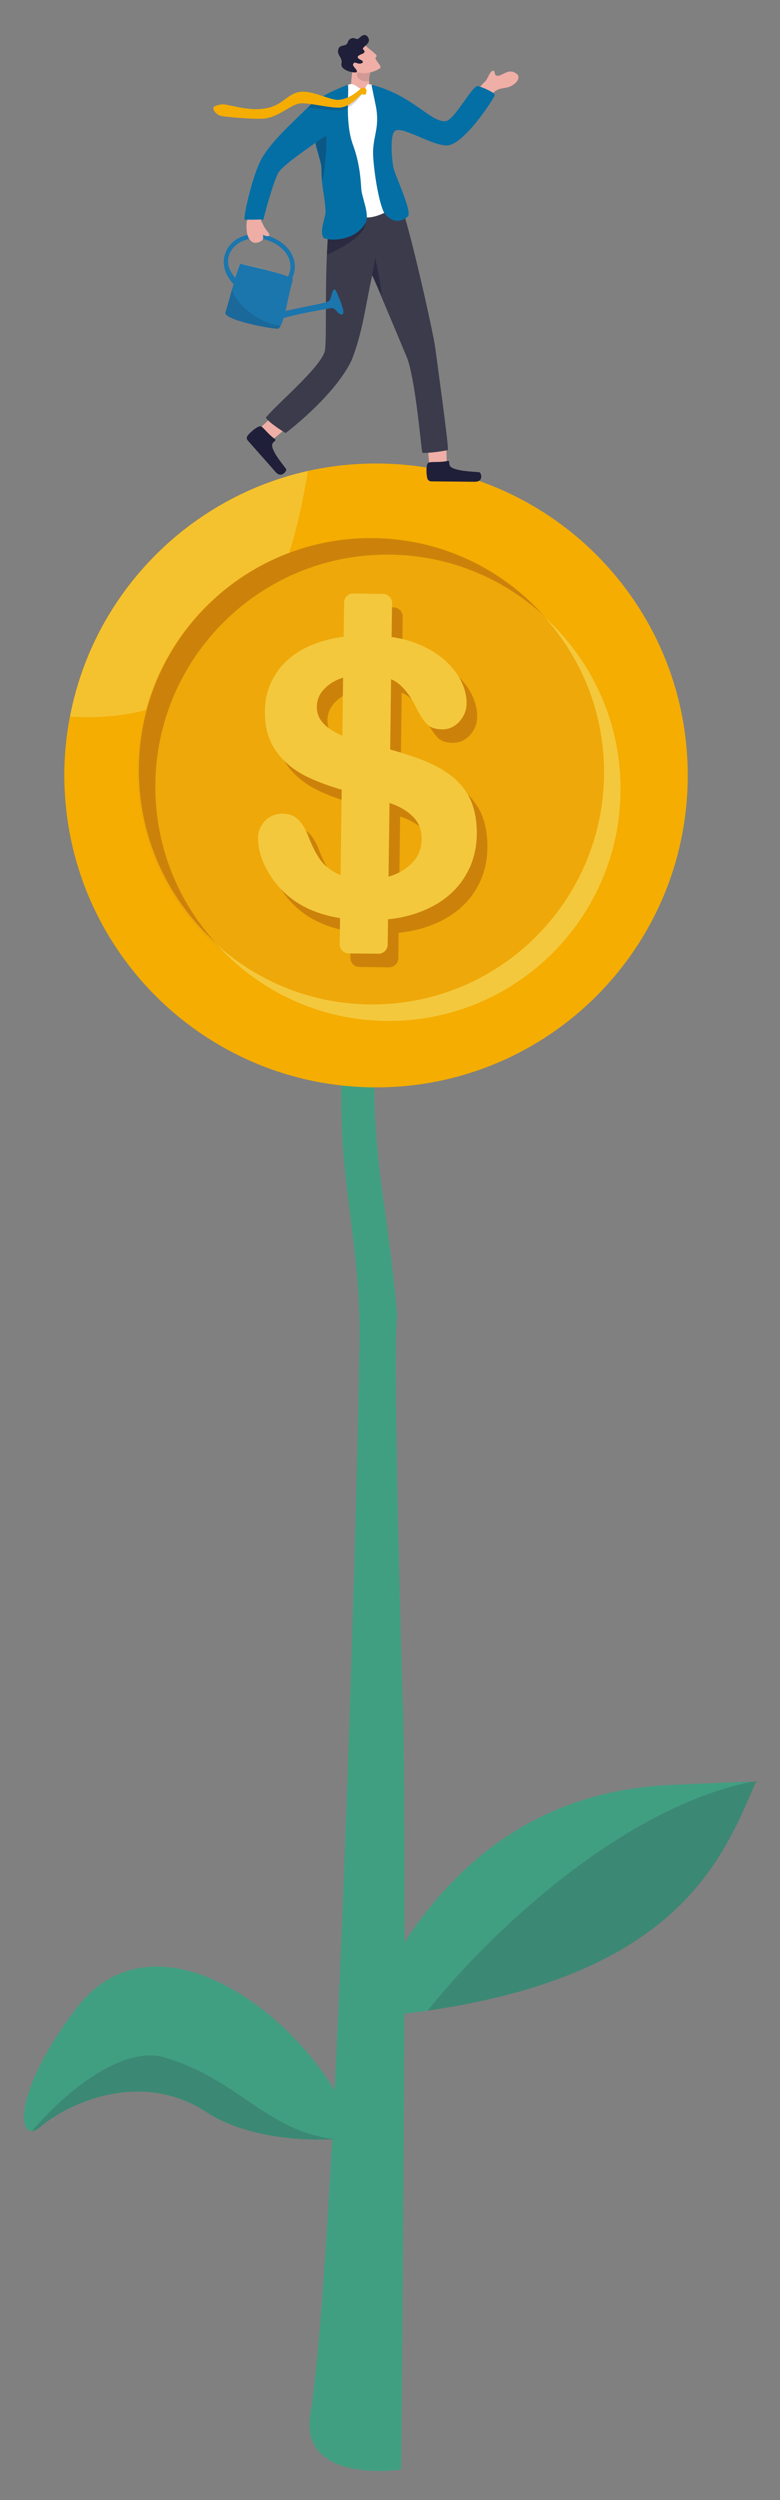 <?xml version="1.0" encoding="utf-8"?>
<!-- Generator: Adobe Illustrator 26.1.0, SVG Export Plug-In . SVG Version: 6.00 Build 0)  -->
<svg version="1.1" id="Layer_1" xmlns="http://www.w3.org/2000/svg" xmlns:xlink="http://www.w3.org/1999/xlink" x="0px" y="0px"
	 viewBox="0 0 572.4 1832.9" style="enable-background:new 0 0 572.4 1832.9;" xml:space="preserve">
<rect x="0" y="0" width="572.4" height="1832.9" fill="#808080" stroke="none"/>
<style type="text/css">
	.st0{fill:#419F81;}
	.st1{opacity:0.17;fill:#1F1F39;enable-background:new    ;}
	.st2{fill:#F4AD00;}
	.st3{opacity:0.78;fill:#F4C83D;enable-background:new    ;}
	.st4{opacity:0.19;fill:#D39333;enable-background:new    ;}
	.st5{fill:#CC820A;}
	.st6{fill:#F4C83D;}
	.st7{fill:#EFAEA6;}
	.st8{fill:#1F1F39;}
	.st9{fill:#3B3B4C;}
	.st10{opacity:0.57;fill:#1F1F39;enable-background:new    ;}
	.st11{opacity:0.14;fill:#1F1F39;enable-background:new    ;}
	.st12{fill:#FFFFFF;}
	.st13{fill:#046FA5;}
	.st14{opacity:0.28;fill:#1F1F39;enable-background:new    ;}
	.st15{opacity:0.18;fill:#1F1F39;enable-background:new    ;}
	.st16{fill:#0267A4;}
	.st17{opacity:0.1;}
	.st18{fill:#EEADA5;}
	.st19{opacity:0.15;fill:#1F1F39;enable-background:new    ;}
</style>
<path class="st0" d="M273.6,1464.3c57.9-115.6,139-152.4,219.9-155.8c80.9-3.5,61.1-2,61.1-2c-25.3,58-59.3,153-283.1,172.4
	L273.6,1464.3z"/>
<path class="st1" d="M313.8,1474.1c186.1-27.1,217.3-113.5,240.9-167.6c0,0,2-0.2,2.1-0.3c0-0.1-1.2-0.1-5.1,0
	C452.8,1326.4,355.4,1421.6,313.8,1474.1z"/>
<path class="st0" d="M291.5,964.3c-4.3-47.2-8.5-71.7-11.5-94.6c-9.3-72.4-4.1-98.2-2.1-116s-27.2-5-27.2-5s-1.5,65.1,1.4,98.9
	c4,44.9,11.5,79.5,11.7,126.6c0.3,57.6-15.8,668.1-36,795.5c-8.2,52,66.6,40.8,66.6,40.8s4.8-482.7,1-567.1
	C295.4,1243.4,287.9,993.5,291.5,964.3z"/>
<g>
	<path class="st2" d="M504.7,568.5c0,126.3-102.4,228.7-228.7,228.7c-115.6,0-211.2-85.8-226.6-197.1c-1.4-10.3-2.2-20.9-2.2-31.6
		c0-14.7,1.4-29.2,4.1-43.1c15.8-83.1,76.7-150.3,156.2-175.2c6-1.9,12.1-3.5,18.3-4.9c16.1-3.6,32.9-5.5,50.2-5.5
		C402.3,339.8,504.7,442.2,504.7,568.5z"/>
	<path class="st3" d="M225.9,345.3c-3,18.9-7.2,39.6-13.7,60c-51.1,19.1-90.6,62-105.1,115.2c-16.2,4.4-34.7,6.2-55.6,4.9
		c15.8-83.1,76.7-150.3,156.2-175.2C213.6,348.3,219.7,346.7,225.9,345.3z"/>
	<circle class="st4" cx="272.1" cy="565.6" r="171.1"/>
	<path class="st5" d="M398.2,450.5c-30.2-27.3-70.2-43.9-114.1-43.9c-93.9,0-170.1,76.2-170.1,170.1c0,43.9,16.6,83.9,43.9,114.1
		c-34.4-31.1-56-76.1-56-126.2c0-93.9,76.2-170.1,170.1-170.1C322.1,394.5,367.1,416.1,398.2,450.5z"/>
	<path class="st6" d="M455.4,578.4c0,93.9-76.2,170.1-170.1,170.1c-50,0-95-21.6-126.2-56c30.2,27.3,70.2,43.9,114.1,43.9
		c93.9,0,170.1-76.2,170.1-170.1c0-43.9-16.6-83.9-43.9-114.1C433.8,483.4,455.4,528.4,455.4,578.4z"/>
	<path class="st5" d="M357.7,621.6c-0.2,12.2-3.4,23.1-9.9,32.8c-6.4,9.6-15.7,17.2-27.9,22.5c-12.2,5.4-26.6,7.9-43.2,7.7
		c-19.9-0.3-36.3-4.2-49.1-11.9c-9.1-5.5-16.5-12.9-22.1-22s-8.4-17.9-8.3-26.5c0.1-5,1.8-9.2,5.3-12.7s7.9-5.2,13.2-5.1
		c4.3,0.1,7.9,1.5,10.9,4.3s5.4,6.9,7.5,12.4c2.5,6.5,5.2,11.9,8.1,16.2c2.9,4.4,7.1,8,12.5,10.8c5.4,2.9,12.5,4.4,21.3,4.5
		c12.1,0.2,22-2.5,29.6-8.1c7.7-5.5,11.5-12.5,11.6-21c0.1-6.7-1.9-12.2-5.9-16.4s-9.3-7.5-15.7-9.8c-6.4-2.3-15.1-4.7-25.9-7.4
		c-14.5-3.6-26.5-7.7-36.3-12.4c-9.7-4.7-17.4-11-23-18.9s-8.4-17.7-8.2-29.4c0.1-11.1,3.3-20.9,9.5-29.5s15-15.1,26.6-19.6
		c11.5-4.5,25.1-6.6,40.6-6.4c12.4,0.2,23.1,1.8,32.1,5s16.4,7.4,22.4,12.5c5.9,5.2,10.2,10.6,12.9,16.2c2.7,5.6,4,11.1,3.9,16.4
		c-0.1,4.9-1.8,9.2-5.3,13.1s-7.8,5.8-13,5.7c-4.7-0.1-8.2-1.3-10.6-3.7s-5-6.2-7.8-11.6c-3.6-7.7-7.9-13.7-13-18
		s-13.3-6.6-24.7-6.7c-10.6-0.1-19.1,2.1-25.6,6.6c-6.5,4.6-9.8,10.1-9.9,16.6c-0.1,4,1,7.5,3.2,10.5s5.2,5.5,9,7.7
		s7.7,3.9,11.6,5.1c3.9,1.2,10.4,3.1,19.5,5.5c11.3,2.8,21.6,5.9,30.8,9.2c9.2,3.3,17,7.3,23.4,12s11.4,10.5,14.9,17.6
		C356.1,602.8,357.8,611.4,357.7,621.6z"/>
	<path class="st5" d="M285.4,709.2l-21.6-0.3c-3.8,0-6.8-3.1-6.7-6.9l3.2-250.3c0-3.8,3.1-6.8,6.9-6.7l21.6,0.3
		c3.8,0,6.8,3.1,6.7,6.9l-3.2,250.3C292.3,706.2,289.2,709.2,285.4,709.2z"/>
	<path class="st6" d="M349.9,611.7c-0.2,12.2-3.4,23.1-9.9,32.8c-6.4,9.6-15.7,17.2-27.9,22.5c-12.2,5.4-26.6,7.9-43.2,7.7
		c-19.9-0.3-36.3-4.2-49.1-11.9c-9.1-5.5-16.5-12.9-22.1-22s-8.4-17.9-8.3-26.5c0.1-5,1.8-9.2,5.3-12.7s7.9-5.2,13.2-5.1
		c4.3,0.1,7.9,1.5,10.9,4.3s5.4,6.9,7.5,12.4c2.5,6.5,5.2,11.9,8.1,16.2c2.9,4.4,7.1,8,12.5,10.8c5.4,2.9,12.5,4.4,21.3,4.5
		c12.1,0.2,22-2.5,29.6-8.1c7.7-5.5,11.5-12.5,11.6-21c0.1-6.7-1.9-12.2-5.9-16.4s-9.3-7.5-15.7-9.8c-6.4-2.3-15.1-4.7-25.9-7.4
		c-14.5-3.6-26.5-7.7-36.3-12.4c-9.7-4.7-17.4-11-23-18.9s-8.4-17.7-8.2-29.4c0.1-11.1,3.3-20.9,9.5-29.5s15-15.1,26.6-19.6
		c11.5-4.5,25.1-6.6,40.6-6.4c12.4,0.2,23.1,1.8,32.1,5s16.4,7.4,22.4,12.5c5.9,5.2,10.2,10.6,12.9,16.2c2.7,5.6,4,11.1,3.9,16.4
		c-0.1,4.9-1.8,9.2-5.3,13.1c-3.5,3.9-7.8,5.8-13,5.7c-4.7-0.1-8.2-1.3-10.6-3.7s-5-6.2-7.8-11.6c-3.6-7.7-7.9-13.7-13-18
		s-13.3-6.6-24.7-6.7c-10.6-0.1-19.1,2.1-25.6,6.6c-6.5,4.6-9.8,10.1-9.9,16.6c-0.1,4,1,7.5,3.2,10.5s5.2,5.5,9,7.7
		s7.7,3.9,11.6,5.1c3.9,1.2,10.4,3.1,19.5,5.5c11.3,2.8,21.6,5.9,30.8,9.2c9.2,3.3,17,7.3,23.4,12s11.4,10.5,14.9,17.6
		C348.3,592.9,350,601.5,349.9,611.7z"/>
	<path class="st6" d="M277.6,699.2L256,699c-3.8,0-6.8-3.1-6.7-6.9l3.2-250.3c0-3.8,3.1-6.8,6.9-6.7l21.6,0.3c3.8,0,6.8,3.1,6.7,6.9
		l-3.2,250.3C284.4,696.3,281.3,699.3,277.6,699.2z"/>
</g>
<path class="st0" d="M245.7,1568.3c-29.3,1.6-67.9-2.6-94.5-20C101.7,1516,47.3,1544,30.1,1559c-2.5,2.2-4.8,3.3-6.7,3.3
	c-11.1,0.4-9.4-34.5,32.1-89.3c63.4-83.8,184.9,19.4,205.2,93.8C262.3,1572.3,270.8,1566.9,245.7,1568.3z"/>
<path class="st1" d="M245.7,1568.3c-29.3,1.6-67.9-2.6-94.5-20C101.7,1516,47.3,1544,30.1,1559c-2.5,2.2-4.8,3.3-6.7,3.3
	c30.3-35.1,69.7-62.3,97.6-53.9C176.3,1525.1,195.2,1562.2,245.7,1568.3z"/>
<g>
	<g>
		<path class="st7" d="M327.7,339.9c0.3-4.8-0.5-17.1-0.5-17.1h-13.6l1.4,18.4l9.2,5.6L327.7,339.9z"/>
		<path class="st8" d="M328.6,337.9c1.4-0.3,0.8,1,1.3,3c1.2,4.7,19.1,4.9,21.8,5.3c1.4,0.2,3.6,7.1-3.4,7c-6-0.1-25.2-0.2-31.8-0.3
			c-1.4,0-2.6-0.9-2.9-2.2c-1.1-4.5-0.8-11.5,1.1-11.6C317.6,338.3,322.7,339.2,328.6,337.9z"/>
		<g>
			<path class="st7" d="M199.5,322.6c4.1-2.9,13.5-11.4,13.5-11.4l-8.8-9.8l-13.9,12.9l1.5,10.2L199.5,322.6z"/>
			<path class="st8" d="M201.8,321.9c1.2,0.8-0.2,1.2-1.6,2.9c-3,3.9,8.4,16.9,9.8,19.1c0.7,1.1-3.4,7.2-7.8,2.1
				c-3.8-4.4-16.2-18.3-20.4-23.1c-0.9-1-0.9-2.4-0.1-3.5c2.9-3.7,8.8-8,10.1-6.7C194.2,314.3,196.9,318.5,201.8,321.9z"/>
		</g>
		<path class="st9" d="M328.7,330c-13.3,2.5-18.8,2-18.8,2c-1.4-8.9-5.3-55.6-11.6-70.7c-6.3-15.1-25.1-59.6-25.1-59.6
			c-4.5,19.4-7,42.5-15.4,62.9c-13,26.5-48.2,52.9-48.2,52.9c-9.7-5.9-15.7-11.3-14.2-11.7c7.8-9.7,41.4-37.7,43.1-49.2
			c1.2-8.5,0.1-41.9,1.4-70c0.4-7.8,0.9-15.2,1.7-21.5c0-0.1,0-0.2,0-0.3c0.2-1.6,0.4-3.1,0.7-4.5c0.5-2.9,43.4-8.2,43.4-8.2l8.5-2
			c7.4,20.5,23.8,94.1,25.2,104.8C320.8,265.7,329.3,326.5,328.7,330z"/>
		<path class="st10" d="M280,216.4c-3.9-8.4-6.9-14.6-6.9-14.6c1.2-5.8,2.2-12.7,2.2-12.7S279.3,206.3,280,216.4z"/>
	</g>
	<path class="st7" d="M346.1,70.7c0,0,9.3,8.1,10.7,5.2c5.7-11.8,10-10.5,15.5-11.8c5.5-1.3,10.8-6.9,6.8-10
		c-5.6-4.3-9.4,0.9-13.4,1.4s-1.6-4-4-3.6c-2.4,0.3-3.6,5.9-5.7,7.8C354.1,61.4,346.1,70.7,346.1,70.7z"/>
	<path class="st7" d="M267,76.3l-10.4-5.9c1.2-5.2,1.1-17.9,3-22.3c2.1-4.8,2.5-4.4,2.5-4.4l6.6,6.5l3.1,3.1c0,0-0.9,1.9-0.9,5.6
		c0,2.5,0.5,5.9,2,10.1C274.1,72,267,76.3,267,76.3z"/>
	<path class="st11" d="M271.8,53.3c0,0-0.9,2.5-0.9,6.1c-7.7,1.5-10.5-4.8-8.3-6.4c1.4-1,6.1-2.8,6.1-2.8L271.8,53.3z"/>
	<g>
		<path class="st7" d="M268.1,33.1c2.4,3.2,10.1,7.2,7.9,8.7c-2.3,1.4,5.1,6.7,2.8,8.3c-5.7,3.9-14.8,4.5-17.3,2.2
			c-2.6-2.3-7.2-10.4-7.2-10.4L268.1,33.1z"/>
		<path class="st8" d="M264.2,40.2c2-1,2.3-0.6,3.2-2c0.9-1.4-2.5-1.8-0.3-3.7c2.1-1.9,4.7-3.8,3.2-6.7c-2.2-4.2-5.3-1.3-7.2,0.5
			c-1.2,1.2-3.5-1.6-6.2,0.3c-2.1,1.5-1.1,2.6-2.9,4.1c-1.1,0.9-4.7,0.4-5.6,3c-1.7,4.8,3.2,6.2,2.2,10.9c-1.2,5.4,11,7.5,11.3,6.1
			c0.4-1.7-3.3-4.1-2.8-5.5c0.8-2.2,1.9-1,4-0.6c2.3,0.4,5-1.2,1.6-2.7C261.3,42.3,262.4,41.1,264.2,40.2z"/>
	</g>
	<path class="st10" d="M268.5,162.7c-0.4,12.5-28.6,24-28.6,24l0.9-19.4L268.5,162.7z"/>
	<path class="st12" d="M256.2,61.9c4.3-1.5,6.7,3.7,10.2,3.6c2.2-0.1,1.9-2,2.8-3.2c0.5-0.7,1.8-0.3,3.5-0.4
		c4.5-0.1,17.1,89.6,17.1,89.6s-10,7.3-19.1,7.9c-9.1,0.6-25-4.4-25-7.6s2.5-84.5,2.5-84.5S251.9,63.5,256.2,61.9z"/>
	<path class="st13" d="M272.6,62.1c30.1,7.7,42.7,27.1,54.1,26.8c6.8-0.2,20-27.2,24.3-25.8c4.1,1.3,12.7,5,12,6.8
		c-1.6,4.2-22.8,36.1-34.7,36.7c-11.4,0.5-33.6-14.9-38.6-10.5c-3.7,3.2-2.2,21.3-0.9,27.1c1.3,5.8,14,32.4,10.5,35.5
		c-4.2,3.7-10.4,5.4-16.5-1.5c-3.8-4.1-7.9-26.6-8.9-41.7s4.9-20.1,2.1-36.8L272.6,62.1z"/>
	<g>
		<path class="st13" d="M259,106.1c4.9,13.3,5.7,25.3,6.1,32.2c0.4,6.8,6.7,19.4,2.9,25.6c-8.6,14.2-28.7,12.5-30.6,10.3
			c-2.4-2.9-0.5-9.8,1.2-16.5c1.4-5.4-2.8-21.2-2.7-31.2c0-2.4-0.1-4.3-0.3-5.6c-0.2-1.1-0.5-2.2-0.8-3.3c-1.3-5-2.9-9.9-3.2-12.1
			l0,0c0-0.3-0.1-0.5,0-0.7c0,0,0,0,0-0.1c-1.9,1.3-23.8,16.2-27.1,21.6c-3.9,6.4-10.7,32.1-11.2,34.7c-4.1-0.1-12.6,0.7-14-0.3
			c0.4-7.5,6.1-30.6,11.3-41.6c6.5-14,24.4-29.4,36.5-41.5c8.1-8.1,28.2-15.5,28.2-15.5C256.4,67,252.9,89.4,259,106.1z"/>
		<path class="st14" d="M231.7,104.8l0.1,0.9l0,0c0.4,2.3,2,7,3.2,11.9c0.3,1.1,0.5,2.2,0.8,3.3c0.3,1.3,0.4,3.2,0.3,5.6
			c0,2,0.4,4.1,0.4,6.4c0.2-0.4,0-0.8,0.2-1.3c1.2-2.7,3.7-27,2.7-32C239.3,99.6,234,102.2,231.7,104.8z"/>
	</g>
	<g>
		<path class="st15" d="M265.8,69.4c-0.4-0.3-5.4,7.3-11.4,10.1c-1.6,0.8-3.4,1.3-5.2,1.4c-5.3,0.2-16.5-1.2-23.2-2.1
			c2.2-2,4.6-4.9,7.3-7c4.8,1.6,12.5,4,15.3,3.7c2.1-0.2,4-0.8,5.8-1.5c3.4-1.4,6.3-3.6,8.5-5.5c1.1-1,1.3-2.4,2.6-2.5
			C267.5,65.9,266.3,69.7,265.8,69.4z"/>
		<path class="st2" d="M268.9,66.5c0-0.9-0.7-2.3-2.5-2.2c-1.4,0-1.5,0.6-2.7,1.6c-3.5,3-8.8,6.7-15,7.3c-6.2,0.6-20.2-7.6-29.4-5.7
			s-12,10.1-25.3,12.1c-13.2,2-27.4-3.7-31.3-3.1c-3.9,0.6-6.3,1.5-6.2,3s2,4.1,4.7,5.2s26.8,3,33.2,2.2
			c10.4-1.3,19.4-10.6,26.1-11.1c6.7-0.5,20.8,3.4,28.6,3.1c8.8-0.4,16-10.5,16.6-10.1s1.1,0.8,2.2,0.5
			C268.8,69,268.9,67.4,268.9,66.5z"/>
	</g>
	<g>
		<g>
			<g>
				<path class="st16" d="M165.4,229c-1.9,5.5,33.9,12.2,38.2,12c0.8,0,1.6-0.8,2.3-2.1c0.8-1.4,1.5-3.4,2.2-5.8
					c0.5-1.6,0.9-3.4,1.4-5.3c1.6-6.7,3.2-15,5.3-22.5c0.1-0.3,0.3-0.4-0.3-0.8c0-0.9,0.4-1.8,0.7-2.5c1.9-5.2,1.4-10.4-0.9-15.2
					c-3.1-6.3-9.5-11.3-17.6-13.9l0,0c-5.2-1.6-10.4-1.8-15.1-0.7c-7.8,1.7-14.2,6.8-16.5,14.1c-2.4,7.7,0.3,15.9,6.3,21.9
					c-0.3,1.2-0.7,2.4-1,3.6C168.3,219.3,166.3,226.6,165.4,229z M176.6,193.4c-0.1,0-0.3,0-0.4,0.3l0,0c-0.7,1-1.8,4.3-3.3,9.4
					c-0.1,0.2-0.1,0.4-0.2,0.6c-4.4-5-6.6-10.3-4.7-16.3c2-6.4,7.8-10.8,14.9-12.2c3.1-0.6,6.5-0.6,10,0.1c1,0.2,2,0.4,2.9,0.7
					c7.3,2.3,13,6.8,15.7,12.3c2,4.1,2.2,8.5,0.6,12.8c-0.2,0.6-0.5,1.2-0.8,1.7c-0.3-0.1-0.6-0.2-0.9-0.4
					C200.6,198.7,177.8,193.9,176.6,193.4z"/>
				<path class="st16" d="M198.1,230.5c37-8.4,42.8-8.2,44-10.6c1.2-2.4,2.4-11.5,4.9-5.8c2.4,5.7,7,15.9,4,16.4
					c-3,0.6-4.7-5.4-8.2-4.6c-3.5,0.8-34.8,5.4-45.5,11.4C186.8,243.2,198.1,230.5,198.1,230.5z"/>
			</g>
			<g class="st17">
				<path class="st12" d="M165.4,229c-1.9,5.5,33.9,12.2,38.2,12c0.8,0,1.6-0.8,2.3-2.1c0.8-1.4,1.5-3.4,2.2-5.8
					c0.5-1.6,0.9-3.4,1.4-5.3c1.6-6.7,3.2-15,5.3-22.5c0.1-0.3,0.3-0.4-0.3-0.8c0-0.9,0.4-1.8,0.7-2.5c1.9-5.2,1.4-10.4-0.9-15.2
					c-3.1-6.3-9.5-11.3-17.6-13.9l0,0c-5.2-1.6-10.4-1.8-15.1-0.7c-7.8,1.7-14.2,6.8-16.5,14.1c-2.4,7.7,0.3,15.9,6.3,21.9
					c-0.3,1.2-0.7,2.4-1,3.6C168.3,219.3,166.3,226.6,165.4,229z M210.4,202.5c-9.8-3.9-32.6-9.7-33.8-9.1c-0.1,0.1-0.3,0.2-0.4,0.3
					l0,0c-1.7,1.2-1.7,3.7-3.3,9.4c-0.1,0.2-0.1,0.4-0.2,0.6c-4.4-5-6.6-10.3-4.7-16.3c2-6.4,7.8-10.8,14.9-12.2
					c3.1-0.6,6.5-0.6,10,0.1c1,0.2,2,0.4,2.9,0.7c7.3,2.3,13,6.8,15.7,12.3c2,4.1,2.2,8.5,0.6,12.8c-0.2,0.6-0.5,1.2-0.8,1.7
					C211,202.7,210.7,202.6,210.4,202.5z"/>
				<path class="st12" d="M198.1,230.5c37-8.4,42.8-8.2,44-10.6c1.2-2.4,2.4-11.5,4.9-5.8c2.4,5.7,7,15.9,4,16.4
					c-3,0.6-4.7-5.4-8.2-4.6c-3.5,0.8-34.8,5.4-45.5,11.4C186.8,243.2,198.1,230.5,198.1,230.5z"/>
			</g>
		</g>
		<path class="st18" d="M191.4,160.9c0.7,2.5,0.6,1.2,2,4.5c1.4,3.2,5.6,6.7,4,7.5c-1.7,0.7-3.2-0.3-4.1-0.6
			c-0.9-0.3,0.4,1.4-0.4,3.2c-0.8,1.7-5,3.2-7.2,2.2c-2.1-1-3.8-3.4-4.4-6.7s-0.8-10.1,0.7-10C186.7,161.2,191.4,160.9,191.4,160.9z
			"/>
	</g>
	<path class="st19" d="M203.7,241c0.8,0,1.6-0.8,2.3-2.1c-2.7-0.3-5.4-1-8.2-1.9c-1.2-0.4-2.5-0.9-3.7-1.5
		c-12.2-5.5-22.8-16.2-23.8-23.7c-2.1,7.4-4,14.7-4.9,17.1C163.5,234.6,199.3,241.2,203.7,241z"/>
</g>
</svg>
